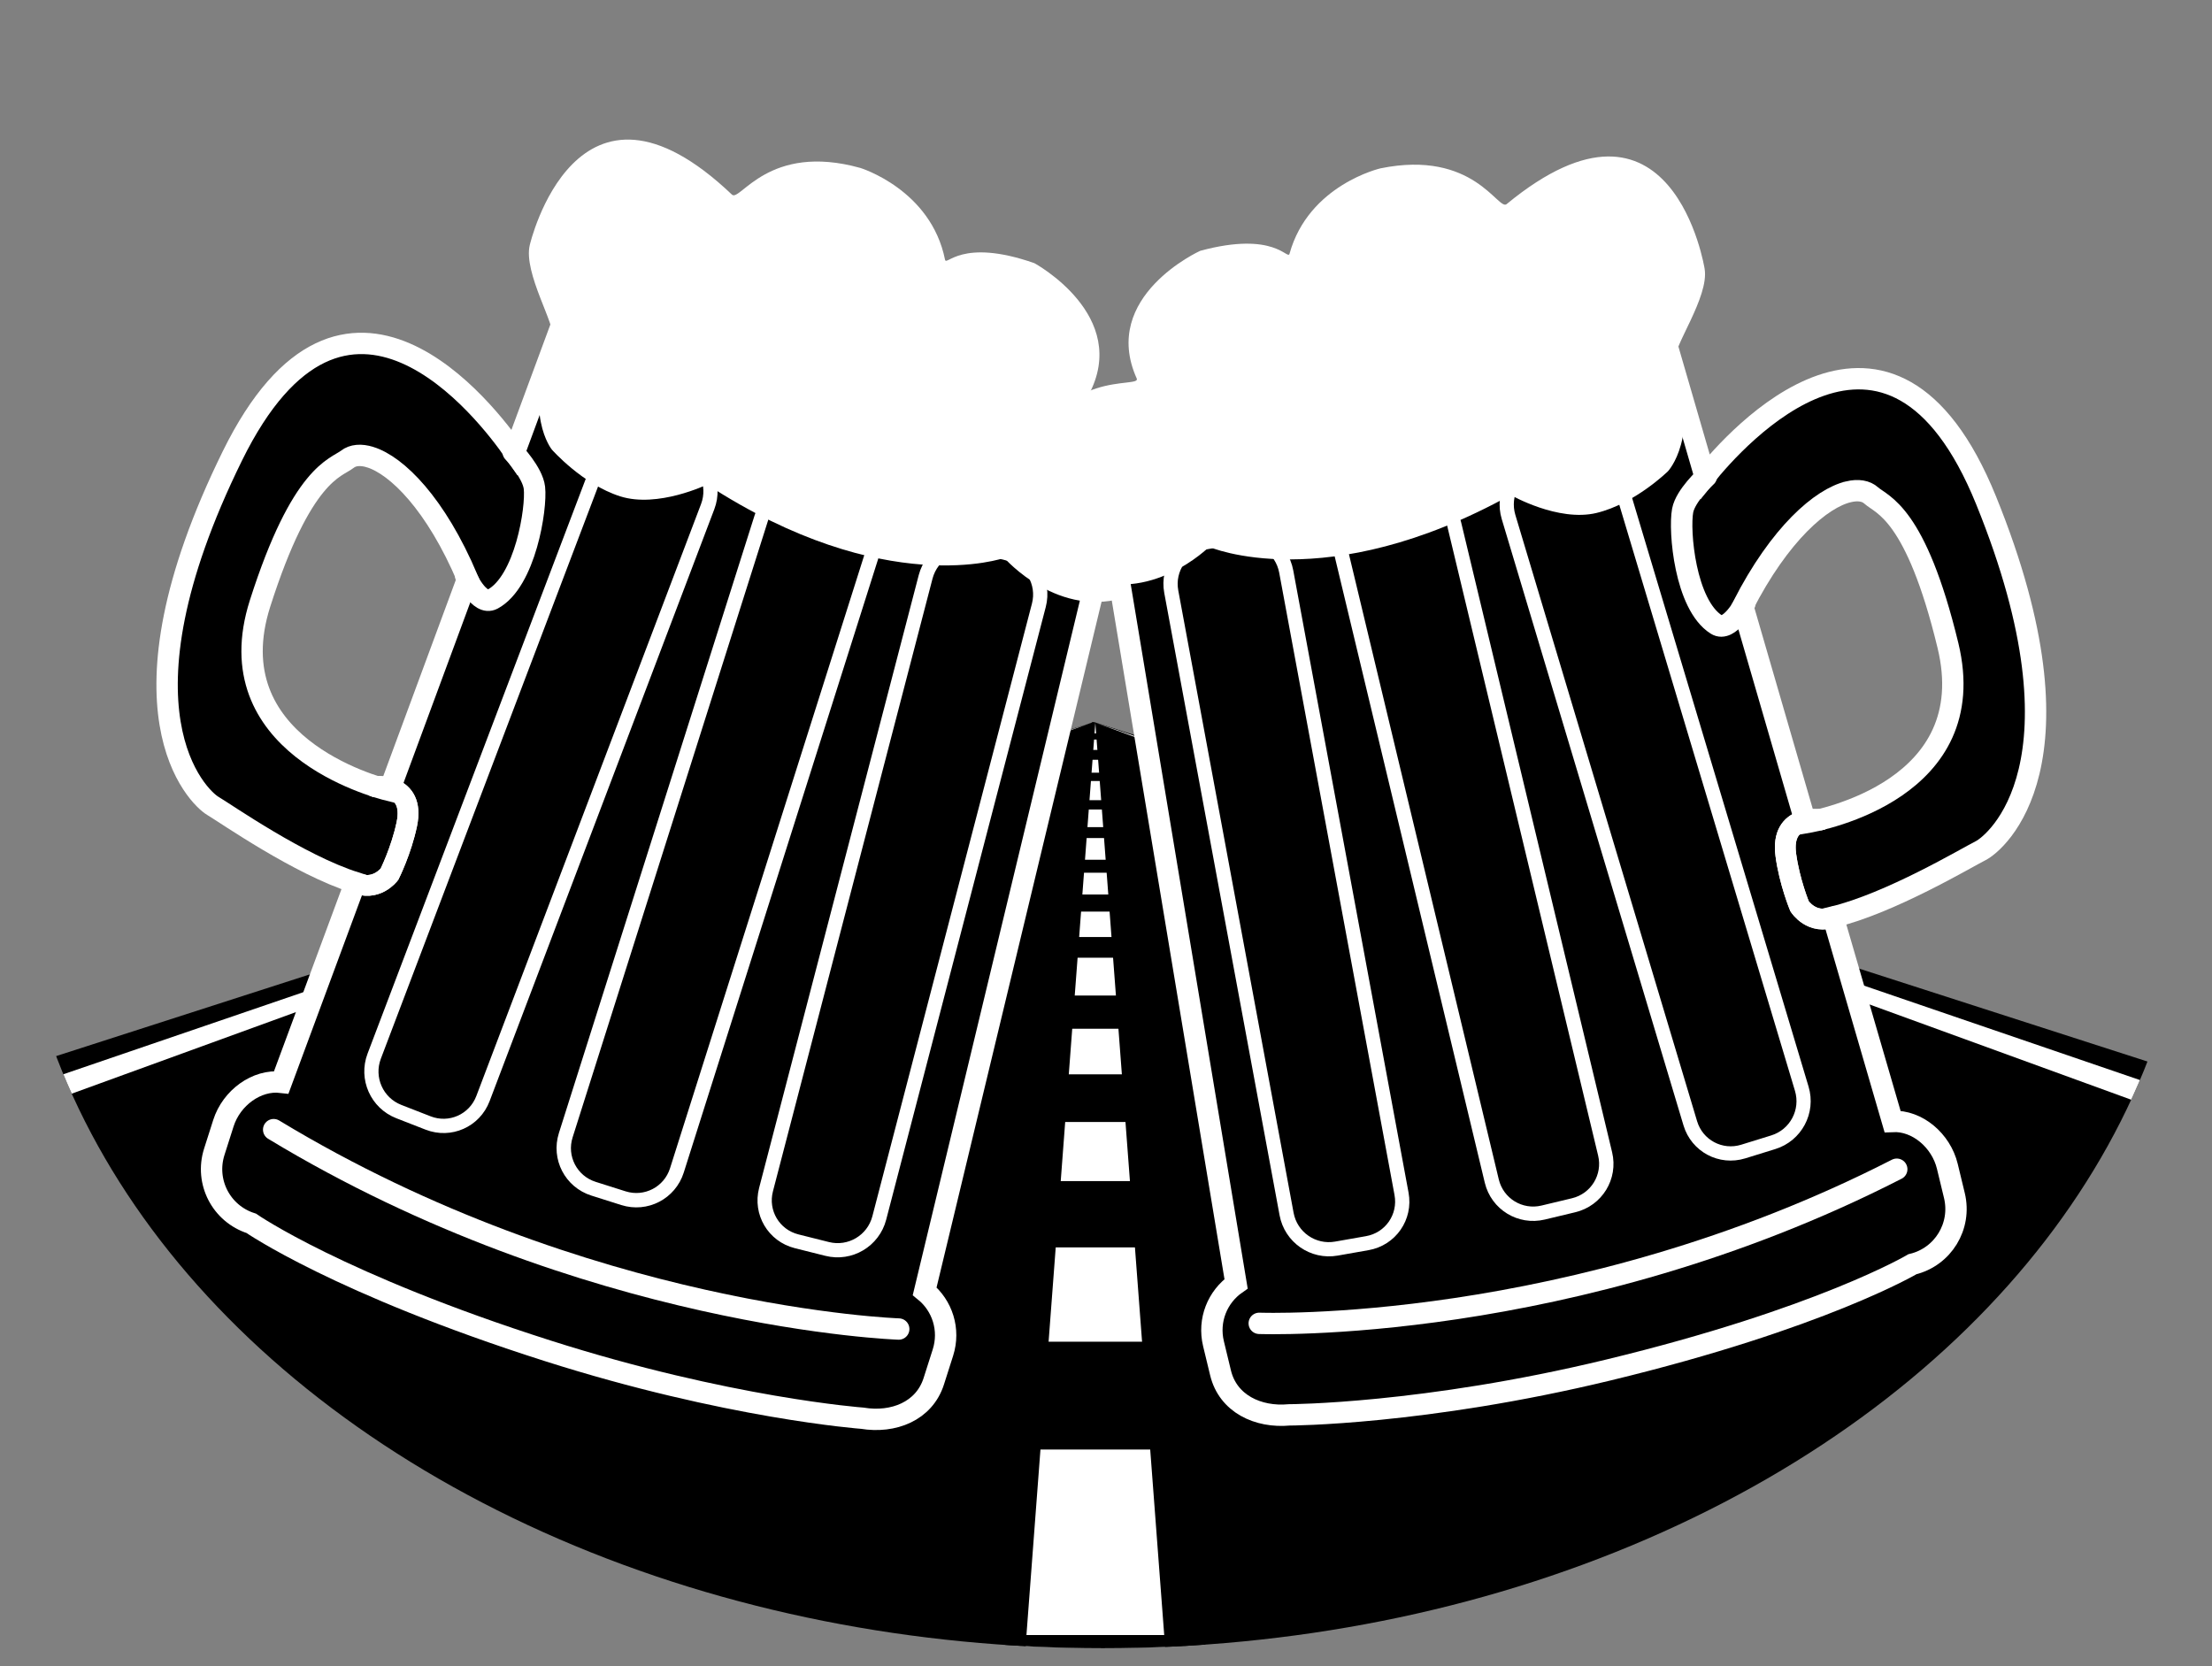 <?xml version="1.0" encoding="UTF-8" standalone="no"?>
<svg
   xmlns:dc="http://purl.org/dc/elements/1.1/"
   xmlns:cc="http://creativecommons.org/ns#"
   xmlns:rdf="http://www.w3.org/1999/02/22-rdf-syntax-ns#"
   xmlns:svg="http://www.w3.org/2000/svg"
   xmlns="http://www.w3.org/2000/svg"
   xmlns:sodipodi="http://sodipodi.sourceforge.net/DTD/sodipodi-0.dtd"
   xmlns:inkscape="http://www.inkscape.org/namespaces/inkscape"
   width="112.799"
   height="84.973"
   id="svg3473"
   version="1.1"
   inkscape:version="0.91 r13725"
   sodipodi:docname="small_logo.svg">
  <rect width="100%" height="100%" fill="#808080" stroke="none"/>
  <defs
     id="defs3475">
    <clipPath
       clipPathUnits="userSpaceOnUse"
       id="clipPath4569">
      <ellipse
         style="fill:none;stroke:#000000;stroke-width:2.88;stroke-miterlimit:4;stroke-dasharray:none"
         id="ellipse4571"
         cx="395.611"
         cy="72.985"
         rx="92.81"
         ry="69.56" />
    </clipPath>
  </defs>
  <sodipodi:namedview
     id="base"
     pagecolor="#ffffff"
     bordercolor="#666666"
     borderopacity="1.0"
     inkscape:pageopacity="0.0"
     inkscape:pageshadow="2"
     inkscape:zoom="4"
     inkscape:cx="-17.126436"
     inkscape:cy="34.385804"
     inkscape:document-units="px"
     inkscape:current-layer="layer1"
     showgrid="false"
     inkscape:window-width="1920"
     inkscape:window-height="1017"
     inkscape:window-x="-8"
     inkscape:window-y="-8"
     inkscape:window-maximized="1"
     fit-margin-top="0"
     fit-margin-left="0"
     fit-margin-right="0"
     fit-margin-bottom="0" />
  <g
     inkscape:label="Layer 1"
     inkscape:groupmode="layer"
     id="layer1"
     transform="translate(-339.212,-30.498)">
    <g
       id="g4509"
       clip-path="url(#clipPath4569)"
       transform="matrix(0.598,0,0,0.598,158.876,29.31)">
      <path
         sodipodi:nodetypes="ccccc"
         inkscape:connector-curvature="0"
         id="path4185"
         d="m 394.895,63.571 -0.206,0 0,80.407 249.682,0 z"
         style="fill-opacity:1;stroke:none" />
      <path
         sodipodi:nodetypes="cccc"
         inkscape:connector-curvature="0"
         id="path4187"
         d="m 394.834,63.564 235.018,80.42 -14.098,0 z"
         style="fill:#ffffff;stroke:none" />
      <path
         sodipodi:nodetypes="ccccc"
         style="fill-opacity:1;stroke:none"
         d="m 394.772,63.571 0.022,0 0,80.407 -249.682,0 z"
         id="path4189"
         inkscape:connector-curvature="0" />
      <path
         sodipodi:nodetypes="ccc"
         inkscape:connector-curvature="0"
         id="path3422"
         d="m 388.893,144.094 6.076,-80.466 6.076,80.466"
         style="fill:#ffffff;fill-rule:evenodd;stroke:none;stroke-width:1px;stroke-linecap:butt;stroke-linejoin:miter;stroke-opacity:1" />
      <path
         sodipodi:nodetypes="cccc"
         style="fill:#ffffff;stroke:none"
         d="m 394.787,63.564 -235.157,80.42 14.098,0 z"
         id="path4191"
         inkscape:connector-curvature="0" />
      <g
         transform="matrix(0.607,0,0,0.607,97.201,-286.176)"
         id="g4531">
        <g
           transform="matrix(-0.953,-0.304,-0.304,0.953,1167.142,170.748)"
           id="g4533">
          <path
             inkscape:connector-curvature="0"
             style="fill-opacity:1;stroke:#ffffff;stroke-width:3;stroke-miterlimit:3.9;stroke-dasharray:none;stroke-opacity:1"
             d="m 528.25,558.344 -8.5,116.781 c -2.973,1.165 -5.062,4.042 -5.062,7.438 l 0,4.219 c 0,4.432 3.614,7.361 8,8 0,0 18.382,4.406 45.031,4.406 30.707,0 45.031,-4.406 45.031,-4.406 4.432,0 8,-3.568 8,-8 l 0,-4.219 c 0,-3.727 -2.578,-7.277 -6,-7.938 l -1.375,-29.875 c 8.278,0.013 20.196,-3.692 22.344,-4.188 2.321,-0.536 18.205,-8.192 12.312,-47.656 C 642.731,557.412 615.839,576.2 610.438,580.375 l -1,-22.031 -81.188,0 z m 101.281,28.844 c 1.391,0.007 2.423,0.453 2.969,1.25 1.161,1.696 5.531,3.746 5.531,23.031 0,20.732 -23.017,19.656 -25.281,19.5 l -1.438,-31.656 c 7.46,-8.702 14.306,-12.145 18.219,-12.125 z"
             id="path4535" />
          <path
             transform="matrix(0.998,0.063,-0.054,0.999,0,0)"
             style="fill:none;stroke:#ffffff;stroke-width:2;stroke-miterlimit:4;stroke-dasharray:none;stroke-opacity:1"
             d="m 570.219,537.477 4.41,0 c 3.32,0 5.993,2.673 5.993,5.993 l 0,88.882 c 0,3.32 -2.673,5.993 -5.993,5.993 l -4.41,0 c -3.32,0 -5.993,-2.673 -5.993,-5.993 l 0,-88.882 c 0,-3.32 2.673,-5.993 5.993,-5.993 z"
             id="rect4537"
             inkscape:connector-curvature="0" />
          <path
             transform="matrix(-0.998,0.063,0.054,0.999,0,0)"
             style="fill:none;stroke:#ffffff;stroke-width:2;stroke-miterlimit:4;stroke-dasharray:none;stroke-opacity:1"
             d="m -560.583,608.689 4.41,0 c 3.32,0 5.993,2.673 5.993,5.993 l 0,88.882 c 0,3.32 -2.673,5.993 -5.993,5.993 l -4.41,0 c -3.32,0 -5.993,-2.673 -5.993,-5.993 l 0,-88.882 c 0,-3.32 2.673,-5.993 5.993,-5.993 z"
             id="rect4539"
             inkscape:connector-curvature="0" />
          <path
             transform="matrix(-1,-0.002,-0.002,1,0,0)"
             style="fill:none;stroke:#ffffff;stroke-width:2.02;stroke-miterlimit:4;stroke-dasharray:none;stroke-opacity:1"
             d="m -569.784,571.389 4.404,0 c 3.315,0 5.984,2.669 5.984,5.984 l 0,91.047 c 0,3.315 -2.669,5.984 -5.984,5.984 l -4.404,0 c -3.315,0 -5.984,-2.669 -5.984,-5.984 l 0,-91.047 c 0,-3.315 2.669,-5.984 5.984,-5.984 z"
             id="rect4541"
             inkscape:connector-curvature="0" />
          <path
             style="fill:none;stroke:#ffffff;stroke-width:3;stroke-linecap:round;stroke-linejoin:miter;stroke-miterlimit:3.9;stroke-dasharray:none;stroke-opacity:1"
             d="m 521.607,681.291 c 0,0 42.321,11.964 92.143,0"
             id="path4543"
             inkscape:connector-curvature="0"
             sodipodi:nodetypes="cc" />
          <path
             style="fill:none;stroke:#ffffff;stroke-width:2.918;stroke-linecap:round;stroke-linejoin:miter;stroke-miterlimit:4;stroke-dasharray:none;stroke-opacity:1"
             d="m 614.904,631.071 c 0,0 -5.306,-2.309 -5.927,3.646 -0.396,3.795 0.182,7.457 0.182,7.457 0,0 1.041,3.027 4.365,2.588"
             id="path4545"
             inkscape:connector-curvature="0"
             sodipodi:nodetypes="cscc" />
          <path
             sodipodi:nodetypes="cscc"
             inkscape:connector-curvature="0"
             id="path4547"
             d="m 614.904,631.071 c 0,0 -5.306,-2.309 -5.927,3.646 -0.396,3.795 0.182,7.457 0.182,7.457 0,0 1.041,3.027 4.365,2.588"
             style="fill:none;stroke:#ffffff;stroke-width:2.918;stroke-linecap:round;stroke-linejoin:miter;stroke-miterlimit:4;stroke-dasharray:none;stroke-opacity:1" />
          <path
             style="fill:none;stroke:#ffffff;stroke-width:3.013;stroke-linecap:round;stroke-linejoin:miter;stroke-miterlimit:4;stroke-dasharray:none;stroke-opacity:1"
             d="m 610.621,580.404 c 0,0 -3.474,1.895 -4.366,3.881 -1.174,2.615 -2.784,12.923 0.845,16.673 1.511,1.561 4.59,-1.955 4.59,-1.955"
             id="path4549"
             inkscape:connector-curvature="0"
             sodipodi:nodetypes="cssc" />
          <path
             style="fill:#ffffff;stroke-width:2.754;stroke-linecap:butt;stroke-linejoin:miter;stroke-miterlimit:4;stroke-dasharray:none;stroke-opacity:1"
             d="m 583.297,576.476 c 0,0 5.565,5.286 11.129,5.286 5.565,0 11.129,-3.339 11.129,-3.339 0,0 5.502,-3.558 4.73,-15.024 -0.112,-1.669 6.661,-7.374 6.956,-11.407 0,0 2.302,-28.578 -24.902,-15.371 -1.39,0.675 -2.656,-8.558 -16.034,-9.05 0,0 -10.364,-0.133 -15.247,8.656 -0.492,0.885 -1.18,-3.64 -12.099,-3.345 0,0 -15.222,2.887 -12.886,15.345 0.295,1.574 -10.329,-4.131 -16.723,7.771 0,0 -5.509,11.116 2.754,17.411 8.263,6.296 18.296,0.197 18.296,0.197 0,0 14.182,10.754 42.897,2.868 z"
             id="path4551"
             inkscape:connector-curvature="0"
             sodipodi:nodetypes="cscscscscscscc" />
        </g>
        <g
           id="g4553"
           transform="matrix(0.972,-0.235,0.235,0.972,-153.522,121.014)">
          <path
             id="path4555"
             d="m 528.25,558.344 -8.5,116.781 c -2.973,1.165 -5.062,4.042 -5.062,7.438 l 0,4.219 c 0,4.432 3.614,7.361 8,8 0,0 18.382,4.406 45.031,4.406 30.707,0 45.031,-4.406 45.031,-4.406 4.432,0 8,-3.568 8,-8 l 0,-4.219 c 0,-3.727 -2.578,-7.277 -6,-7.938 l -1.375,-29.875 c 8.278,0.013 20.196,-3.692 22.344,-4.188 2.321,-0.536 18.205,-8.192 12.312,-47.656 C 642.731,557.412 615.839,576.2 610.438,580.375 l -1,-22.031 -81.188,0 z m 101.281,28.844 c 1.391,0.007 2.423,0.453 2.969,1.25 1.161,1.696 5.531,3.746 5.531,23.031 0,20.732 -23.017,19.656 -25.281,19.5 l -1.438,-31.656 c 7.46,-8.702 14.306,-12.145 18.219,-12.125 z"
             style="fill-opacity:1;stroke:#ffffff;stroke-width:3;stroke-miterlimit:3.9;stroke-dasharray:none;stroke-opacity:1"
             inkscape:connector-curvature="0" />
          <path
             transform="matrix(0.998,0.063,-0.054,0.999,0,0)"
             style="fill:none;stroke:#ffffff;stroke-width:2;stroke-miterlimit:4;stroke-dasharray:none;stroke-opacity:1"
             d="m 570.219,537.477 4.41,0 c 3.32,0 5.993,2.673 5.993,5.993 l 0,88.882 c 0,3.32 -2.673,5.993 -5.993,5.993 l -4.41,0 c -3.32,0 -5.993,-2.673 -5.993,-5.993 l 0,-88.882 c 0,-3.32 2.673,-5.993 5.993,-5.993 z"
             id="rect4557"
             inkscape:connector-curvature="0" />
          <path
             transform="matrix(-0.998,0.063,0.054,0.999,0,0)"
             style="fill:none;stroke:#ffffff;stroke-width:2;stroke-miterlimit:4;stroke-dasharray:none;stroke-opacity:1"
             d="m -560.583,608.689 4.41,0 c 3.32,0 5.993,2.673 5.993,5.993 l 0,88.882 c 0,3.32 -2.673,5.993 -5.993,5.993 l -4.41,0 c -3.32,0 -5.993,-2.673 -5.993,-5.993 l 0,-88.882 c 0,-3.32 2.673,-5.993 5.993,-5.993 z"
             id="rect4559"
             inkscape:connector-curvature="0" />
          <path
             transform="matrix(-1,-0.002,-0.002,1,0,0)"
             style="fill:none;stroke:#ffffff;stroke-width:2.02;stroke-miterlimit:4;stroke-dasharray:none;stroke-opacity:1"
             d="m -569.784,571.389 4.404,0 c 3.315,0 5.984,2.669 5.984,5.984 l 0,91.047 c 0,3.315 -2.669,5.984 -5.984,5.984 l -4.404,0 c -3.315,0 -5.984,-2.669 -5.984,-5.984 l 0,-91.047 c 0,-3.315 2.669,-5.984 5.984,-5.984 z"
             id="rect4561"
             inkscape:connector-curvature="0" />
          <path
             sodipodi:nodetypes="cc"
             inkscape:connector-curvature="0"
             id="path4563"
             d="m 521.607,681.291 c 0,0 42.321,11.964 92.143,0"
             style="fill:none;stroke:#ffffff;stroke-width:3;stroke-linecap:round;stroke-linejoin:miter;stroke-miterlimit:3.9;stroke-dasharray:none;stroke-opacity:1" />
          <path
             sodipodi:nodetypes="cscc"
             inkscape:connector-curvature="0"
             id="path4565"
             d="m 614.904,631.071 c 0,0 -5.306,-2.309 -5.927,3.646 -0.396,3.795 0.182,7.457 0.182,7.457 0,0 1.041,3.027 4.365,2.588"
             style="fill:none;stroke:#ffffff;stroke-width:2.918;stroke-linecap:round;stroke-linejoin:miter;stroke-miterlimit:4;stroke-dasharray:none;stroke-opacity:1" />
          <path
             style="fill:none;stroke:#ffffff;stroke-width:2.918;stroke-linecap:round;stroke-linejoin:miter;stroke-miterlimit:4;stroke-dasharray:none;stroke-opacity:1"
             d="m 614.904,631.071 c 0,0 -5.306,-2.309 -5.927,3.646 -0.396,3.795 0.182,7.457 0.182,7.457 0,0 1.041,3.027 4.365,2.588"
             id="path4567"
             inkscape:connector-curvature="0"
             sodipodi:nodetypes="cscc" />
          <path
             sodipodi:nodetypes="cssc"
             inkscape:connector-curvature="0"
             id="path4569"
             d="m 610.621,580.404 c 0,0 -3.474,1.895 -4.366,3.881 -1.174,2.615 -2.784,12.923 0.845,16.673 1.511,1.561 4.59,-1.955 4.59,-1.955"
             style="fill:none;stroke:#ffffff;stroke-width:3.013;stroke-linecap:round;stroke-linejoin:miter;stroke-miterlimit:4;stroke-dasharray:none;stroke-opacity:1" />
          <path
             sodipodi:nodetypes="cscscscscscscc"
             inkscape:connector-curvature="0"
             id="path4571"
             d="m 583.297,576.476 c 0,0 5.565,5.286 11.129,5.286 5.565,0 11.129,-3.339 11.129,-3.339 0,0 5.502,-3.558 4.73,-15.024 -0.112,-1.669 6.661,-7.374 6.956,-11.407 0,0 2.302,-28.578 -24.902,-15.371 -1.39,0.675 -2.656,-8.558 -16.034,-9.05 0,0 -10.364,-0.133 -15.247,8.656 -0.492,0.885 -1.18,-3.64 -12.099,-3.345 0,0 -15.222,2.887 -12.886,15.345 0.295,1.574 -10.329,-4.131 -16.723,7.771 0,0 -5.509,11.116 2.754,17.411 8.263,6.296 18.296,0.197 18.296,0.197 0,0 14.182,10.754 42.897,2.868 z"
             style="fill:#ffffff;stroke-width:2.754;stroke-linecap:butt;stroke-linejoin:miter;stroke-miterlimit:4;stroke-dasharray:none;stroke-opacity:1" />
        </g>
      </g>
      <path
         style="stroke:none"
         d="m 387.295,141.421 17.059,0 0,2.74 -17.059,0 z"
         id="rect3434"
         inkscape:connector-curvature="0" />
      <path
         style="stroke:none"
         d="m 389.594,116.407 12.374,0 0,9.192 -12.374,0 z"
         id="rect3436"
         inkscape:connector-curvature="0" />
      <path
         style="stroke:none"
         d="m 390.566,102.707 9.546,0 0,5.657 -9.546,0 z"
         id="rect3438"
         inkscape:connector-curvature="0" />
      <path
         style="stroke:none"
         d="m 390.831,93.603 8.839,0 0,4.066 -8.839,0 z"
         id="rect3440"
         inkscape:connector-curvature="0" />
      <path
         style="stroke:none"
         d="m 391.538,86.886 6.718,0 0,2.828 -6.718,0 z"
         id="rect3442"
         inkscape:connector-curvature="0" />
      <path
         style="stroke:none"
         d="m 391.45,81.892 7.601,0 0,1.768 -7.601,0 z"
         id="rect3444"
         inkscape:connector-curvature="0" />
      <path
         style="stroke:none"
         d="m 391.626,78.268 7.248,0 0,1.458 -7.248,0 z"
         id="rect3446"
         inkscape:connector-curvature="0" />
      <path
         style="stroke:none"
         d="m 392.555,75.307 4.729,0 0,1.105 -4.729,0 z"
         id="rect3448"
         inkscape:connector-curvature="0" />
      <path
         style="stroke:none"
         d="m 393.041,72.523 3.845,0 0,0.928 -3.845,0 z"
         id="rect3450"
         inkscape:connector-curvature="0" />
      <path
         style="stroke:none"
         d="m 393.306,70.225 3.226,0 0,0.795 -3.226,0 z"
         id="rect3452"
         inkscape:connector-curvature="0" />
      <path
         style="stroke:none"
         d="m 393.925,67.882 2.298,0 0,0.707 -2.298,0 z"
         id="rect3454"
         inkscape:connector-curvature="0" />
      <path
         style="stroke:none"
         d="m 394.013,65.938 1.812,0 0,0.84 -1.812,0 z"
         id="rect3456"
         inkscape:connector-curvature="0" />
      <path
         style="stroke:none"
         d="m 394.278,64.524 1.193,0 0,0.53 -1.193,0 z"
         id="rect3458"
         inkscape:connector-curvature="0" />
    </g>
    <ellipse
       ry="41.625"
       rx="55.538"
       cy="72.985"
       cx="395.611"
       id="ellipse4507"
       style="fill:none;stroke-width:1.723;stroke-miterlimit:4;stroke-dasharray:none" />
  </g>
</svg>
